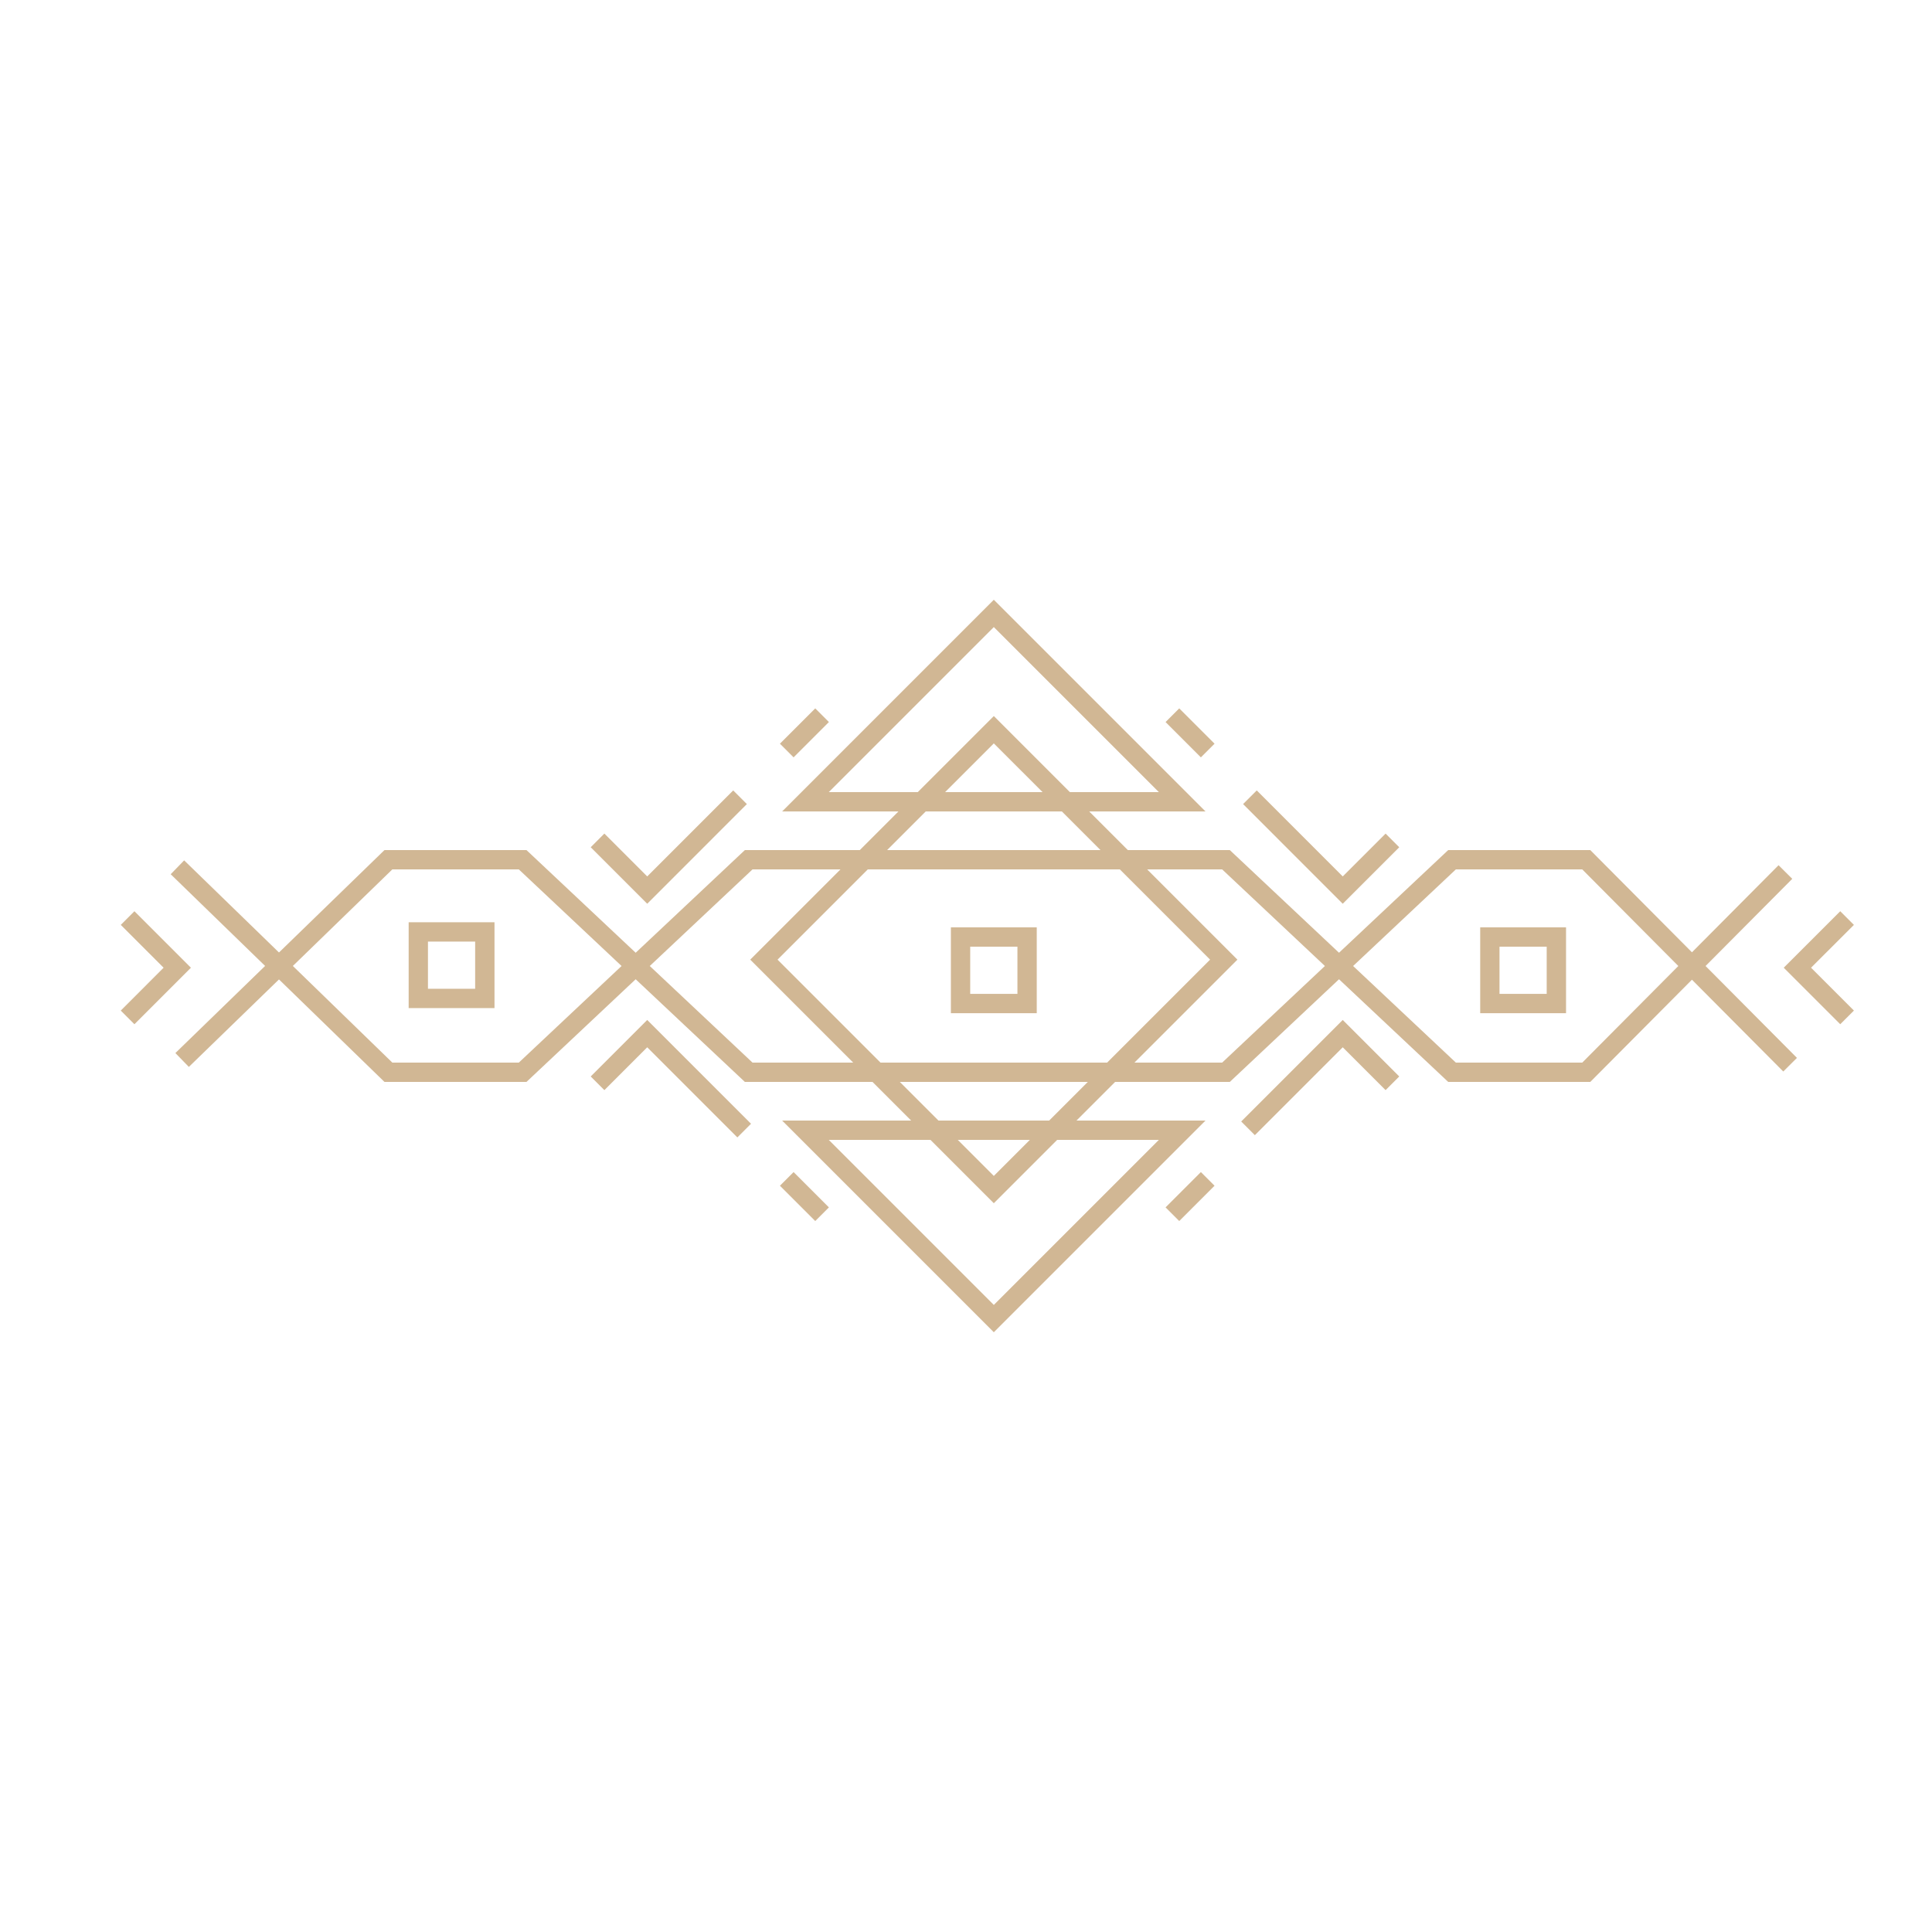 <svg fill="#D1B794" xmlns="http://www.w3.org/2000/svg" xmlns:xlink="http://www.w3.org/1999/xlink" version="1.1" x="0px" y="0px" viewBox="0 0 100 100" enable-background="new 0 0 100 100" xml:space="preserve"><path d="M81.058,52.443h-4.443V48h4.443V52.443z M77.614,51.443h2.443V49h-2.443V51.443z"></path><path d="M53.662,52.443h-4.444V48h4.444V52.443z M50.218,51.443h2.444V49h-2.444V51.443z"></path><path d="M25.595,52.179h-4.443v-4.443h4.443V52.179z M22.151,51.179h2.443v-2.443h-2.443V51.179z"></path><path d="M95.251,53.014l-2.925-2.925l2.925-2.924l0.707,0.707l-2.218,2.217l2.218,2.218L95.251,53.014z M72.425,43.854l-0.707-0.707  L69.5,45.364l-4.451-4.452l-0.707,0.707l5.158,5.159L72.425,43.854z M38.658,41.619l-0.707-0.707L33.5,45.364l-2.218-2.218  l-0.707,0.707l2.925,2.925L38.658,41.619z M42.904,37.373l-0.707-0.707l-1.828,1.828l0.707,0.707L42.904,37.373z M62.865,38.494  l-1.828-1.828l-0.707,0.707l1.828,1.828L62.865,38.494z M42.904,62.494l-1.828-1.828l-0.707,0.707l1.828,1.828L42.904,62.494z   M62.865,61.373l-0.707-0.707l-1.828,1.828l0.707,0.707L62.865,61.373z M69.5,54.207l2.218,2.218l0.707-0.707L69.5,52.793  l-5.256,5.256l0.707,0.707L69.5,54.207z M38.873,58.166L33.5,52.793l-2.925,2.925l0.707,0.707l2.218-2.218l4.666,4.666  L38.873,58.166z M92.302,55.461l-4.727-4.752L82.313,56h-7.354l-5.652-5.314L63.655,56H61h-3h-0.281l-2,2h6.678L51.44,68.957  L40.483,58h6.678l-2-2h-6.607l-5.652-5.314L27.25,56H19.9l-5.46-5.305l-4.665,4.528l-0.697-0.717l4.644-4.509L8.835,45.25  l0.697-0.717l4.908,4.768L19.9,44h7.35l5.652,5.314L38.554,44h5.95l2-2h-6.02L51.44,31.043L62.397,42h-6.021l2,2H61h2.655  l5.652,5.314L74.959,44h7.354l5.262,5.291l4.483-4.508l0.709,0.705L88.28,50l4.73,4.756L92.302,55.461z M62.634,49.671L57.963,45  H44.917l-4.671,4.671L45.575,55h11.73L62.634,49.671z M47.504,41l3.937-3.937L55.377,41h4.606l-8.543-8.543L42.897,41H47.504z   M51.44,38.478L48.918,41h5.045L51.44,38.478z M45.917,44h11.045l-2-2h-7.045L45.917,44z M32.172,50l-5.318-5h-6.547l-5.149,4.998  L20.307,55h6.547L32.172,50z M44.161,55l-5.329-5.329L43.503,45H38.95l-5.318,5l5.318,5H44.161z M54.719,59l-3.279,3.279L48.161,59  h-5.264l8.543,8.543L59.983,59H54.719z M51.44,60.865L53.305,59h-3.73L51.44,60.865z M56.305,56h-9.73l2,2h5.73L56.305,56z   M68.577,50l-5.318-5H61h-1.623l4.671,4.671L58.719,55H61h2.259L68.577,50z M86.87,50l-4.973-5h-6.542l-5.318,5l5.318,5h6.542  L86.87,50z M9.882,50.089l-2.924-2.924l-0.707,0.707l2.217,2.217l-2.217,2.218l0.707,0.707L9.882,50.089z"></path></svg>